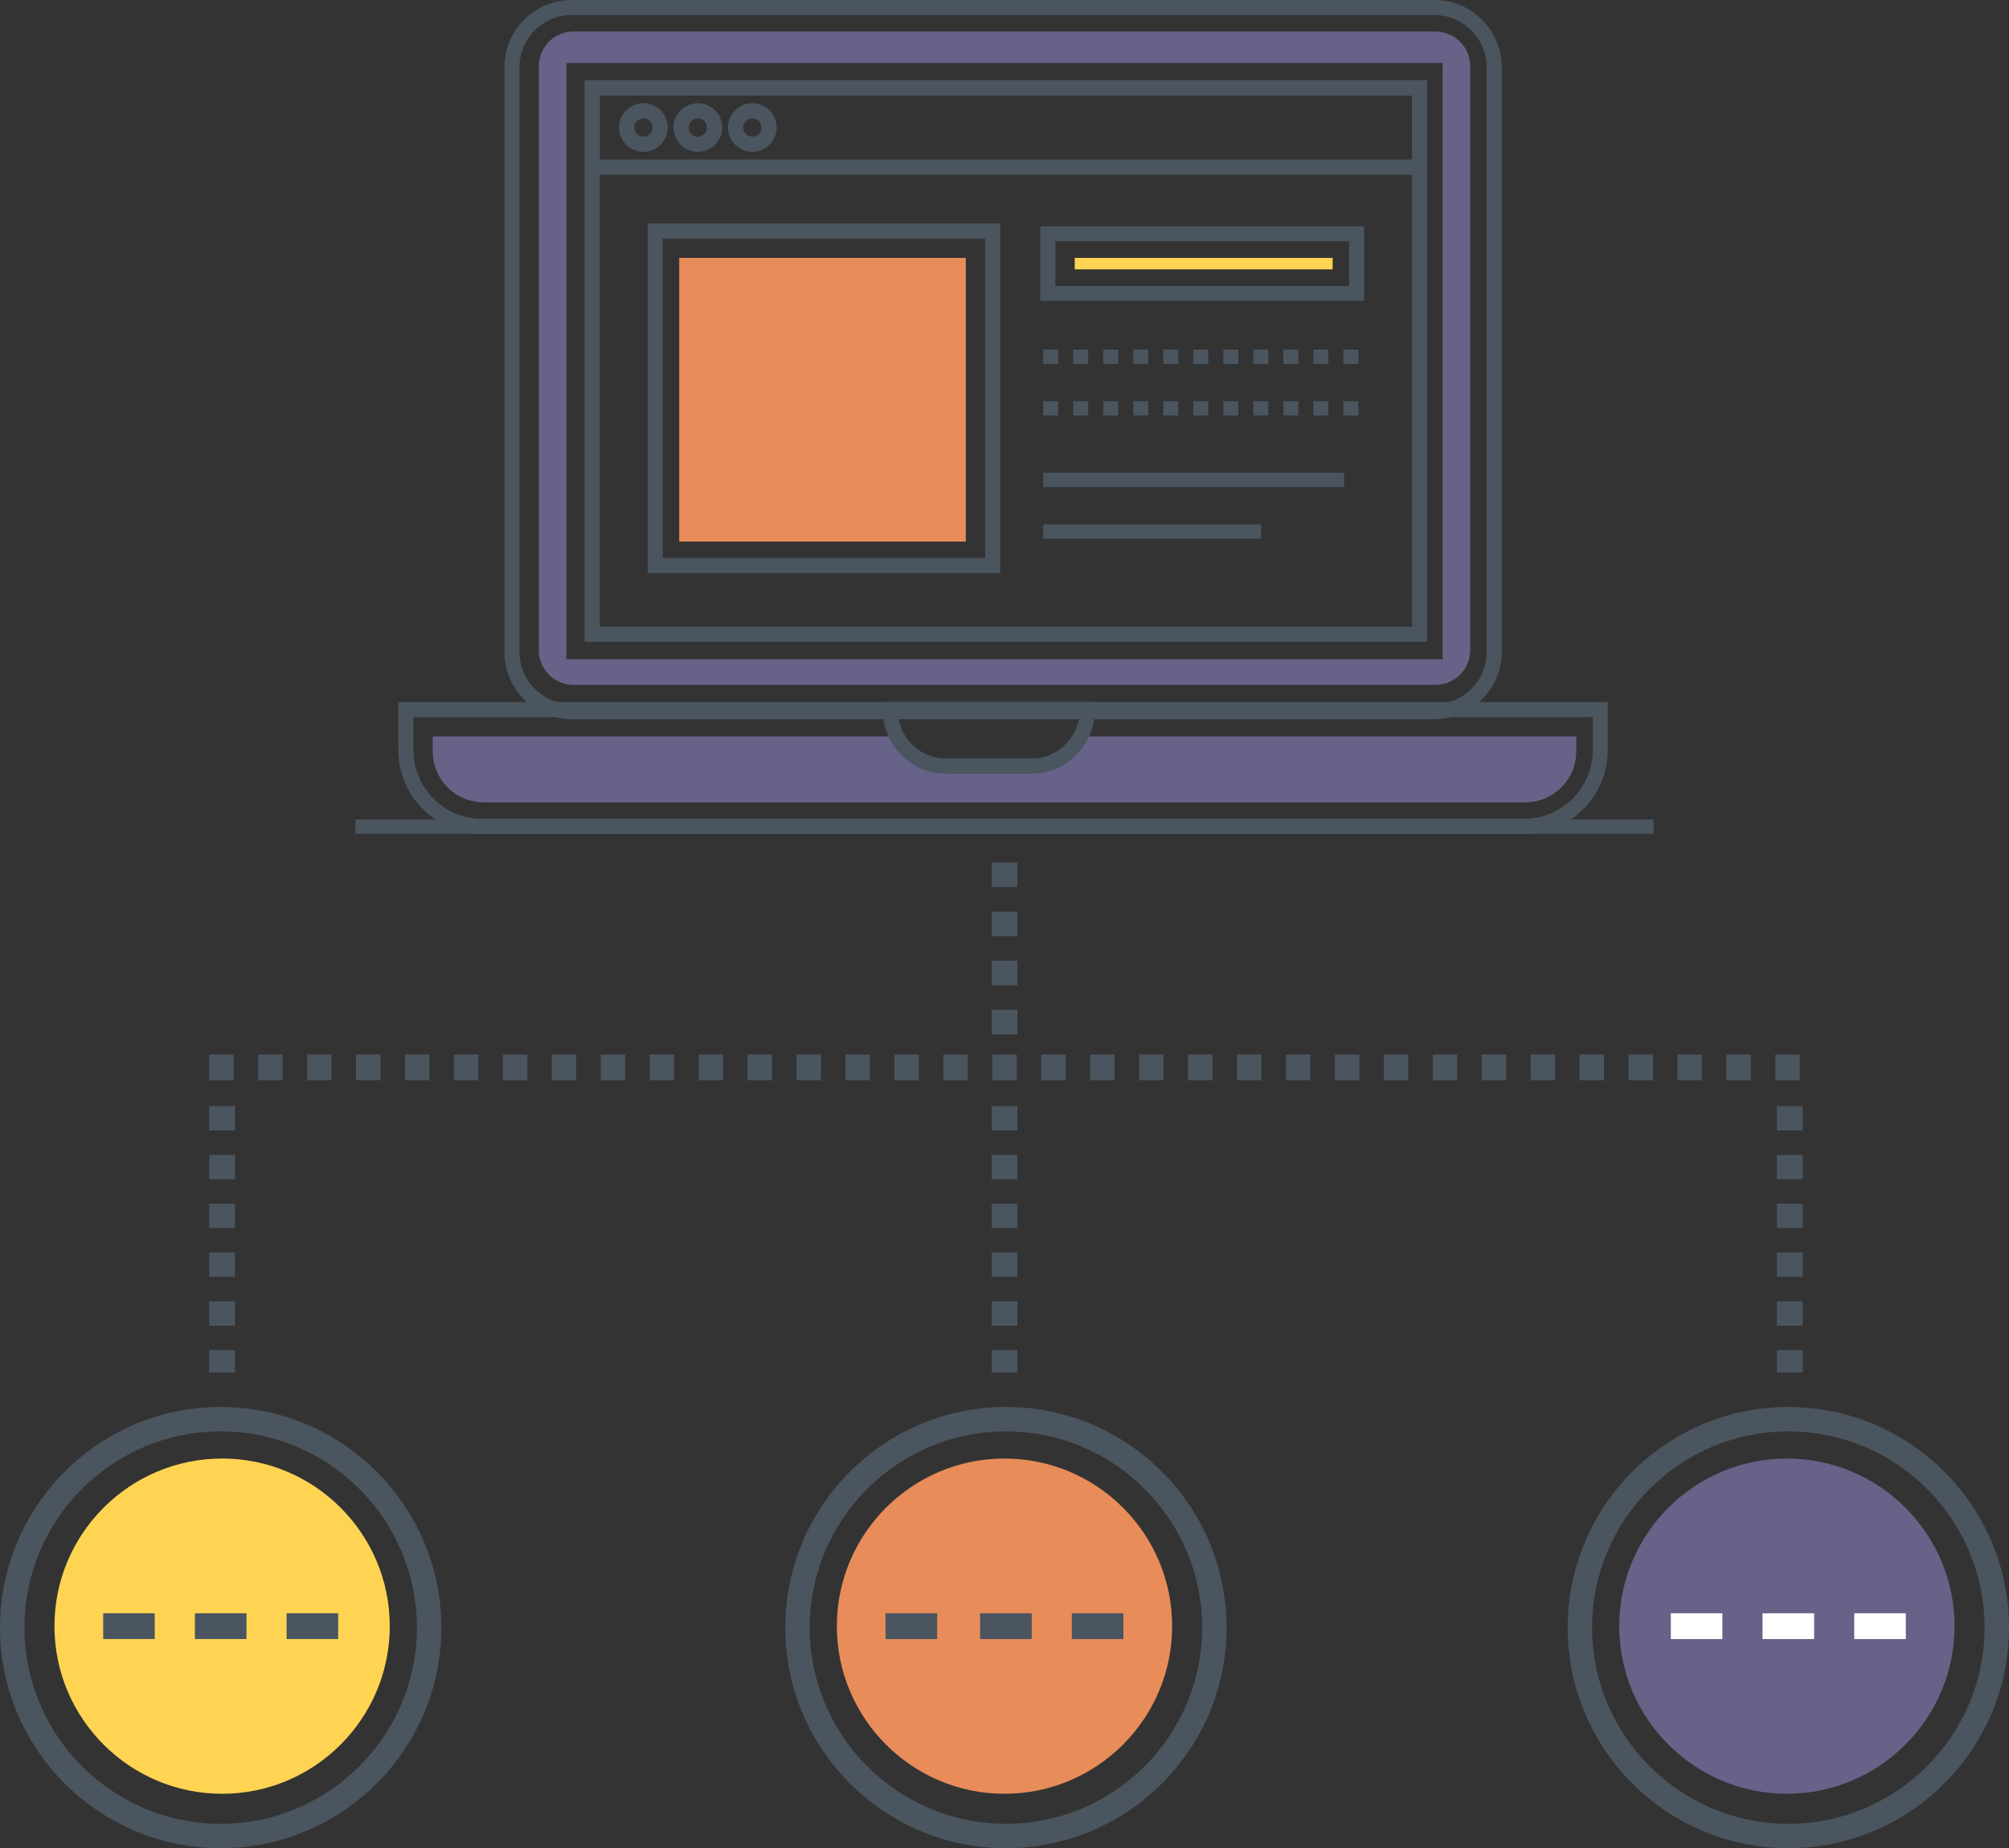 <?xml version="1.0" encoding="UTF-8"?>
<svg width="701px" height="645px" viewBox="0 0 701 645" version="1.1" xmlns="http://www.w3.org/2000/svg" xmlns:xlink="http://www.w3.org/1999/xlink">
    <rect x="0" y="0" width="701" height="645" fill="#333333" stroke="none"/>
    <!-- Generator: Sketch 59.1 (86144) - https://sketch.com -->
    <title>t-multi-tenant</title>
    <desc>Created with Sketch.</desc>
    <g id="Page-1" stroke="none" stroke-width="1" fill="none" fill-rule="evenodd">
        <g id="t-multi-tenant" fill-rule="nonzero">
            <g id="HIERARCHY" transform="translate(0, 301)">
                <path d="M243.77,76 L252.309,76 L252.309,67 L243.77,67 L243.77,76 Z M329.154,76 L337.693,76 L337.693,67 L329.154,67 L329.154,76 Z M226.693,76 L235.231,76 L235.231,67 L226.693,67 L226.693,76 Z M312.077,76 L320.616,76 L320.616,67 L312.077,67 L312.077,76 Z M209.616,76 L218.154,76 L218.154,67 L209.616,67 L209.616,76 Z M295,76 L303.539,76 L303.539,67 L295,67 L295,76 Z M277.923,76 L286.461,76 L286.461,67 L277.923,67 L277.923,76 Z M260.846,76 L269.384,76 L269.384,67 L260.846,67 L260.846,76 Z M124.231,76 L132.77,76 L132.77,67 L124.231,67 L124.231,76 Z M90.077,76 L98.616,76 L98.616,67 L90.077,67 L90.077,76 Z M107.154,76 L115.693,76 L115.693,67 L107.154,67 L107.154,76 Z M73,76 L81.539,76 L81.539,67 L73,67 L73,76 Z M141.307,76 L149.846,76 L149.846,67 L141.307,67 L141.307,76 Z M175.461,76 L184,76 L184,67 L175.461,67 L175.461,76 Z M192.539,76 L201.077,76 L201.077,67 L192.539,67 L192.539,76 Z M158.384,76 L166.923,76 L166.923,67 L158.384,67 L158.384,76 Z M414.539,76 L423.077,76 L423.077,67 L414.539,67 L414.539,76 Z M551.153,76 L559.691,76 L559.691,67 L551.153,67 L551.153,76 Z M534.077,76 L542.616,76 L542.616,67 L534.077,67 L534.077,76 Z M568.23,76 L576.769,76 L576.769,67 L568.23,67 L568.23,76 Z M499.923,76 L508.461,76 L508.461,67 L499.923,67 L499.923,76 Z M517,76 L525.539,76 L525.539,67 L517,67 L517,76 Z M619.461,67 L619.461,76 L628,76 L628,67 L619.461,67 Z M346.231,76 L354.77,76 L354.77,67 L346.231,67 L346.231,76 L346.231,76 Z M585.307,76 L593.846,76 L593.846,67 L585.307,67 L585.307,76 Z M602.384,76 L610.923,76 L610.923,67 L602.384,67 L602.384,76 Z M380.384,76 L388.923,76 L388.923,67 L380.384,67 L380.384,76 Z M397.461,76 L406,76 L406,67 L397.461,67 L397.461,76 Z M363.307,76 L371.846,76 L371.846,67 L363.307,67 L363.307,76 Z M482.846,76 L491.384,76 L491.384,67 L482.846,67 L482.846,76 Z M465.769,76 L474.307,76 L474.307,67 L465.769,67 L465.769,76 Z M448.691,76 L457.23,76 L457.23,67 L448.691,67 L448.691,76 Z M431.616,76 L440.154,76 L440.154,67 L431.616,67 L431.616,76 Z" id="Shape" fill="#4A555F"></path>
                <path d="M346,42.857 L355,42.857 L355,34.286 L346,34.286 L346,42.857 Z M346,0 L346,8.571 L355,8.571 L355,0 L346,0 Z M346,60 L355,60 L355,51.429 L346,51.429 L346,60 Z M346,25.714 L355,25.714 L355,17.143 L346,17.143 L346,25.714 Z" id="Shape" fill="#4A555F"></path>
                <path d="M73,144.608 L82,144.608 L82,136.092 L73,136.092 L73,144.608 Z M73,178 L82,178 L82,170.154 L73,170.154 L73,178 Z M73,161.639 L82,161.639 L82,153.123 L73,153.123 L73,161.639 Z M73,127.578 L82,127.578 L82,119.062 L73,119.062 L73,127.578 Z M73,85 L73,93.516 L82,93.516 L82,85 L73,85 Z M73,110.547 L82,110.547 L82,102.031 L73,102.031 L73,110.547 Z" id="Shape" fill="#4A555F"></path>
                <path d="M620,144.608 L629,144.608 L629,136.092 L620,136.092 L620,144.608 Z M620,161.639 L629,161.639 L629,153.123 L620,153.123 L620,161.639 Z M620,178 L629,178 L629,170.154 L620,170.154 L620,178 Z M620,85 L620,93.516 L629,93.516 L629,85 L620,85 Z M620,127.578 L629,127.578 L629,119.062 L620,119.062 L620,127.578 Z M620,110.547 L629,110.547 L629,102.031 L620,102.031 L620,110.547 Z" id="Shape" fill="#4A555F"></path>
                <path d="M346,161.639 L355,161.639 L355,153.123 L346,153.123 L346,161.639 Z M346,178 L355,178 L355,170.154 L346,170.154 L346,178 Z M346,144.608 L355,144.608 L355,136.092 L346,136.092 L346,144.608 Z M346,85 L346,93.516 L355,93.516 L355,85 L346,85 Z M346,127.578 L355,127.578 L355,119.062 L346,119.062 L346,127.578 Z M346,110.547 L355,110.547 L355,102.031 L346,102.031 L346,110.547 Z" id="Shape" fill="#4A555F"></path>
                <path d="M77.001,190 C34.544,190 0,224.54 0,266.999 C0,309.456 34.544,344 77.001,344 C119.46,344 154,309.457 154,266.999 C154,224.54 119.46,190 77.001,190 Z M77.001,335.472 C39.245,335.472 8.528,304.753 8.528,266.999 C8.528,229.243 39.245,198.528 77.001,198.528 C114.757,198.528 145.472,229.243 145.472,266.999 C145.472,304.753 114.757,335.472 77.001,335.472 Z" id="Shape" fill="#4A555F"></path>
                <path d="M77.501,208 C45.244,208 19,234.241 19,266.499 C19,298.756 45.244,325 77.501,325 C109.759,325 136,298.756 136,266.499 C136.001,234.241 109.759,208 77.501,208 Z" id="Path" fill="#FFD452"></path>
                <path d="M350.999,190 C308.54,190 274,224.54 274,266.999 C274,309.456 308.54,344 350.999,344 C393.457,344 428,309.457 428,266.999 C428,224.54 393.457,190 350.999,190 Z M350.999,335.472 C313.243,335.472 282.528,304.753 282.528,266.999 C282.528,229.243 313.243,198.528 350.999,198.528 C388.755,198.528 419.472,229.243 419.472,266.999 C419.472,304.753 388.755,335.472 350.999,335.472 Z" id="Shape" fill="#4A555F"></path>
                <path d="M350.499,208 C318.241,208 292,234.241 292,266.499 C292,298.756 318.241,325 350.499,325 C382.756,325 409,298.756 409,266.499 C409.001,234.241 382.756,208 350.499,208 Z" id="Path" fill="#E88C59"></path>
                <path d="M623.999,190 C581.54,190 547,224.54 547,266.999 C547,309.456 581.54,344 623.999,344 C666.456,344 701,309.457 701,266.999 C701,224.54 666.456,190 623.999,190 Z M623.999,335.472 C586.243,335.472 555.528,304.753 555.528,266.999 C555.528,229.243 586.243,198.528 623.999,198.528 C661.755,198.528 692.472,229.243 692.472,266.999 C692.472,304.753 661.755,335.472 623.999,335.472 Z" id="Shape" fill="#4A555F"></path>
                <path d="M623.501,208 C591.244,208 565,234.241 565,266.499 C565,298.756 591.244,325 623.501,325 C655.759,325 682,298.756 682,266.499 C682.001,234.241 655.759,208 623.501,208 Z" id="Path" fill="#666288"></path>
                <rect id="Rectangle" fill="#4A555F" x="36" y="262" width="18" height="9"></rect>
                <rect id="Rectangle" fill="#4A555F" x="68" y="262" width="18" height="9"></rect>
                <rect id="Rectangle" fill="#4A555F" x="100" y="262" width="18" height="9"></rect>
                <rect id="Rectangle" fill="#4A555F" x="309" y="262" width="18" height="9"></rect>
                <rect id="Rectangle" fill="#4A555F" x="342" y="262" width="18" height="9"></rect>
                <rect id="Rectangle" fill="#4A555F" x="374" y="262" width="18" height="9"></rect>
                <rect id="Rectangle" fill="#FFFFFF" x="583" y="262" width="18" height="9"></rect>
                <rect id="Rectangle" fill="#FFFFFF" x="615" y="262" width="18" height="9"></rect>
                <rect id="Rectangle" fill="#FFFFFF" x="647" y="262" width="18" height="9"></rect>
            </g>
            <g id="LAPTOP" transform="translate(124, 0)">
                <path d="M376.541,0 L75.461,0 C62.524,0 52,10.54 52,23.494 L52,227.506 C52,240.461 62.524,251 75.461,251 L376.541,251 C389.476,251 400,240.46 400,227.506 L400,23.494 C400,10.54 389.476,0 376.541,0 Z M394.744,227.506 C394.744,237.558 386.578,245.736 376.541,245.736 L75.461,245.736 C65.422,245.736 57.256,237.557 57.256,227.506 L57.256,23.494 C57.256,13.442 65.422,5.264 75.461,5.264 L376.541,5.264 C386.578,5.264 394.744,13.443 394.744,23.494 L394.744,227.506 Z" id="Shape" fill="#4A555F"></path>
                <path d="M80,28 L80,224 L374,224 L374,28 L80,28 Z M368.738,218.736 L85.263,218.736 L85.263,33.264 L368.738,33.264 L368.738,218.736 L368.738,218.736 Z" id="Shape" fill="#4A555F"></path>
                <path d="M376.938,11 L76.064,11 C69.412,11 64,16.419 64,23.08 L64,226.92 C64,233.581 69.412,239 76.064,239 L376.938,239 C383.588,239 389,233.581 389,226.92 L389,23.08 C389,16.419 383.588,11 376.938,11 Z M379.37,230.076 L73.647,230.076 L73.647,21.992 L379.37,21.992 L379.37,230.076 Z" id="Shape" fill="#666288"></path>
                <path d="M15,245 L15,261.778 C15,277.891 28.102,291 44.205,291 L407.796,291 C423.9,291 437,277.891 437,261.778 L437,245 L15,245 Z M431.743,261.777 C431.743,274.989 421.001,285.739 407.796,285.739 L44.205,285.739 C31.001,285.739 20.257,274.989 20.257,261.777 L20.257,250.26 L431.743,250.26 L431.743,261.777 Z" id="Shape" fill="#4A555F"></path>
                <path d="M253.025,257 C252.097,258.859 250.87,260.526 249.4,261.986 C245.88,265.478 241.01,267.632 235.633,267.632 L205.385,267.632 C197.783,267.632 191.199,263.324 187.993,257 L27,257 L27,262.334 C27,272.079 34.987,280 44.795,280 L408.188,280 C418.014,280 426,272.079 426,262.334 L426,257 L253.025,257 Z" id="Path" fill="#666288"></path>
                <rect id="Rectangle" fill="#4A555F" x="0" y="286" width="453" height="5"></rect>
                <path d="M184,245 L184,247.656 C184,259.976 193.853,270 205.966,270 L236.034,270 C248.146,270 258,259.977 258,247.656 L258,245 L184,245 Z M236.034,264.687 L205.966,264.687 C197.622,264.687 190.683,258.446 189.427,250.312 L252.574,250.312 C251.317,258.446 244.378,264.687 236.034,264.687 Z" id="Shape" fill="#4A555F"></path>
                <path d="M80,28 L80,61 L374,61 L374,28 L80,28 Z M368.738,55.667 L85.263,55.667 L85.263,33.332 L368.738,33.332 L368.738,55.667 L368.738,55.667 Z" id="Shape" fill="#4A555F"></path>
                <path d="M100.5,36 C95.814,36 92,39.812 92,44.5 C92,49.187 95.813,53 100.5,53 C105.187,53 109,49.187 109,44.5 C109,39.812 105.187,36 100.5,36 Z M100.5,47.681 C98.747,47.681 97.319,46.253 97.319,44.499 C97.319,42.745 98.747,41.317 100.5,41.317 C102.253,41.317 103.681,42.745 103.681,44.499 C103.681,46.253 102.254,47.681 100.5,47.681 Z" id="Shape" fill="#4A555F"></path>
                <path d="M119.5,36 C114.814,36 111,39.812 111,44.5 C111,49.187 114.813,53 119.5,53 C124.187,53 128,49.187 128,44.5 C128,39.812 124.186,36 119.5,36 Z M119.5,47.681 C117.747,47.681 116.318,46.253 116.318,44.499 C116.318,42.745 117.746,41.317 119.5,41.317 C121.254,41.317 122.681,42.745 122.681,44.499 C122.681,46.253 121.253,47.681 119.5,47.681 Z" id="Shape" fill="#4A555F"></path>
                <path d="M138.5,36 C133.814,36 130,39.812 130,44.5 C130,49.187 133.814,53 138.5,53 C143.186,53 147,49.187 147,44.5 C147,39.812 143.185,36 138.5,36 Z M138.5,47.681 C136.746,47.681 135.318,46.253 135.318,44.499 C135.318,42.745 136.746,41.317 138.5,41.317 C140.253,41.317 141.681,42.745 141.681,44.499 C141.681,46.253 140.253,47.681 138.5,47.681 Z" id="Shape" fill="#4A555F"></path>
                <path d="M102,78 L102,200 L225,200 L225,78 L102,78 Z M219.748,194.722 L107.252,194.722 L107.252,83.277 L219.748,83.277 L219.748,194.722 Z" id="Shape" fill="#4A555F"></path>
                <rect id="Rectangle" fill="#E88C59" x="113" y="90" width="100" height="99"></rect>
                <path d="M239,79 L239,105 L352,105 L352,79 L239,79 Z M346.75,99.817 L244.251,99.817 L244.251,84.183 L346.75,84.183 L346.75,99.817 Z" id="Shape" fill="#4A555F"></path>
                <rect id="Rectangle" fill="#FFD452" x="251" y="90" width="90" height="4"></rect>
                <path d="M260.952,127 L266.19,127 L266.19,122 L260.952,122 L260.952,127 Z M292.381,127 L297.619,127 L297.619,122 L292.381,122 L292.381,127 Z M271.429,127 L276.667,127 L276.667,122 L271.429,122 L271.429,127 Z M240,127 L245.238,127 L245.238,122 L240,122 L240,127 Z M250.476,127 L255.714,127 L255.714,122 L250.476,122 L250.476,127 Z M281.905,127 L287.143,127 L287.143,122 L281.905,122 L281.905,127 Z M334.286,127 L339.524,127 L339.524,122 L334.286,122 L334.286,127 Z M344.762,122 L344.762,127 L350,127 L350,122 L344.762,122 Z M313.334,127 L318.572,127 L318.572,122 L313.334,122 L313.334,127 Z M302.857,127 L308.095,127 L308.095,122 L302.857,122 L302.857,127 Z M323.81,127 L329.048,127 L329.048,122 L323.81,122 L323.81,127 Z" id="Shape" fill="#4A555F"></path>
                <path d="M260.952,145 L266.19,145 L266.19,140.001 L260.952,140.001 L260.952,145 Z M271.429,145 L276.667,145 L276.667,140.001 L271.429,140.001 L271.429,145 Z M281.905,145 L287.143,145 L287.143,140.001 L281.905,140.001 L281.905,145 Z M240,145 L245.238,145 L245.238,140.001 L240,140.001 L240,145 Z M250.476,145 L255.714,145 L255.714,140.001 L250.476,140.001 L250.476,145 Z M323.81,145 L329.048,145 L329.048,140.001 L323.81,140.001 L323.81,145 Z M334.286,145 L339.524,145 L339.524,140.001 L334.286,140.001 L334.286,145 Z M344.762,140 L344.762,144.999 L350,144.999 L350,140 L344.762,140 Z M313.334,145 L318.572,145 L318.572,140.001 L313.334,140.001 L313.334,145 Z M302.857,145 L308.095,145 L308.095,140.001 L302.857,140.001 L302.857,145 Z M292.381,145 L297.619,145 L297.619,140.001 L292.381,140.001 L292.381,145 Z" id="Shape" fill="#4A555F"></path>
                <rect id="Rectangle" fill="#4A555F" x="240" y="165" width="105" height="5"></rect>
                <rect id="Rectangle" fill="#4A555F" x="240" y="183" width="76" height="5"></rect>
            </g>
        </g>
    </g>
</svg>